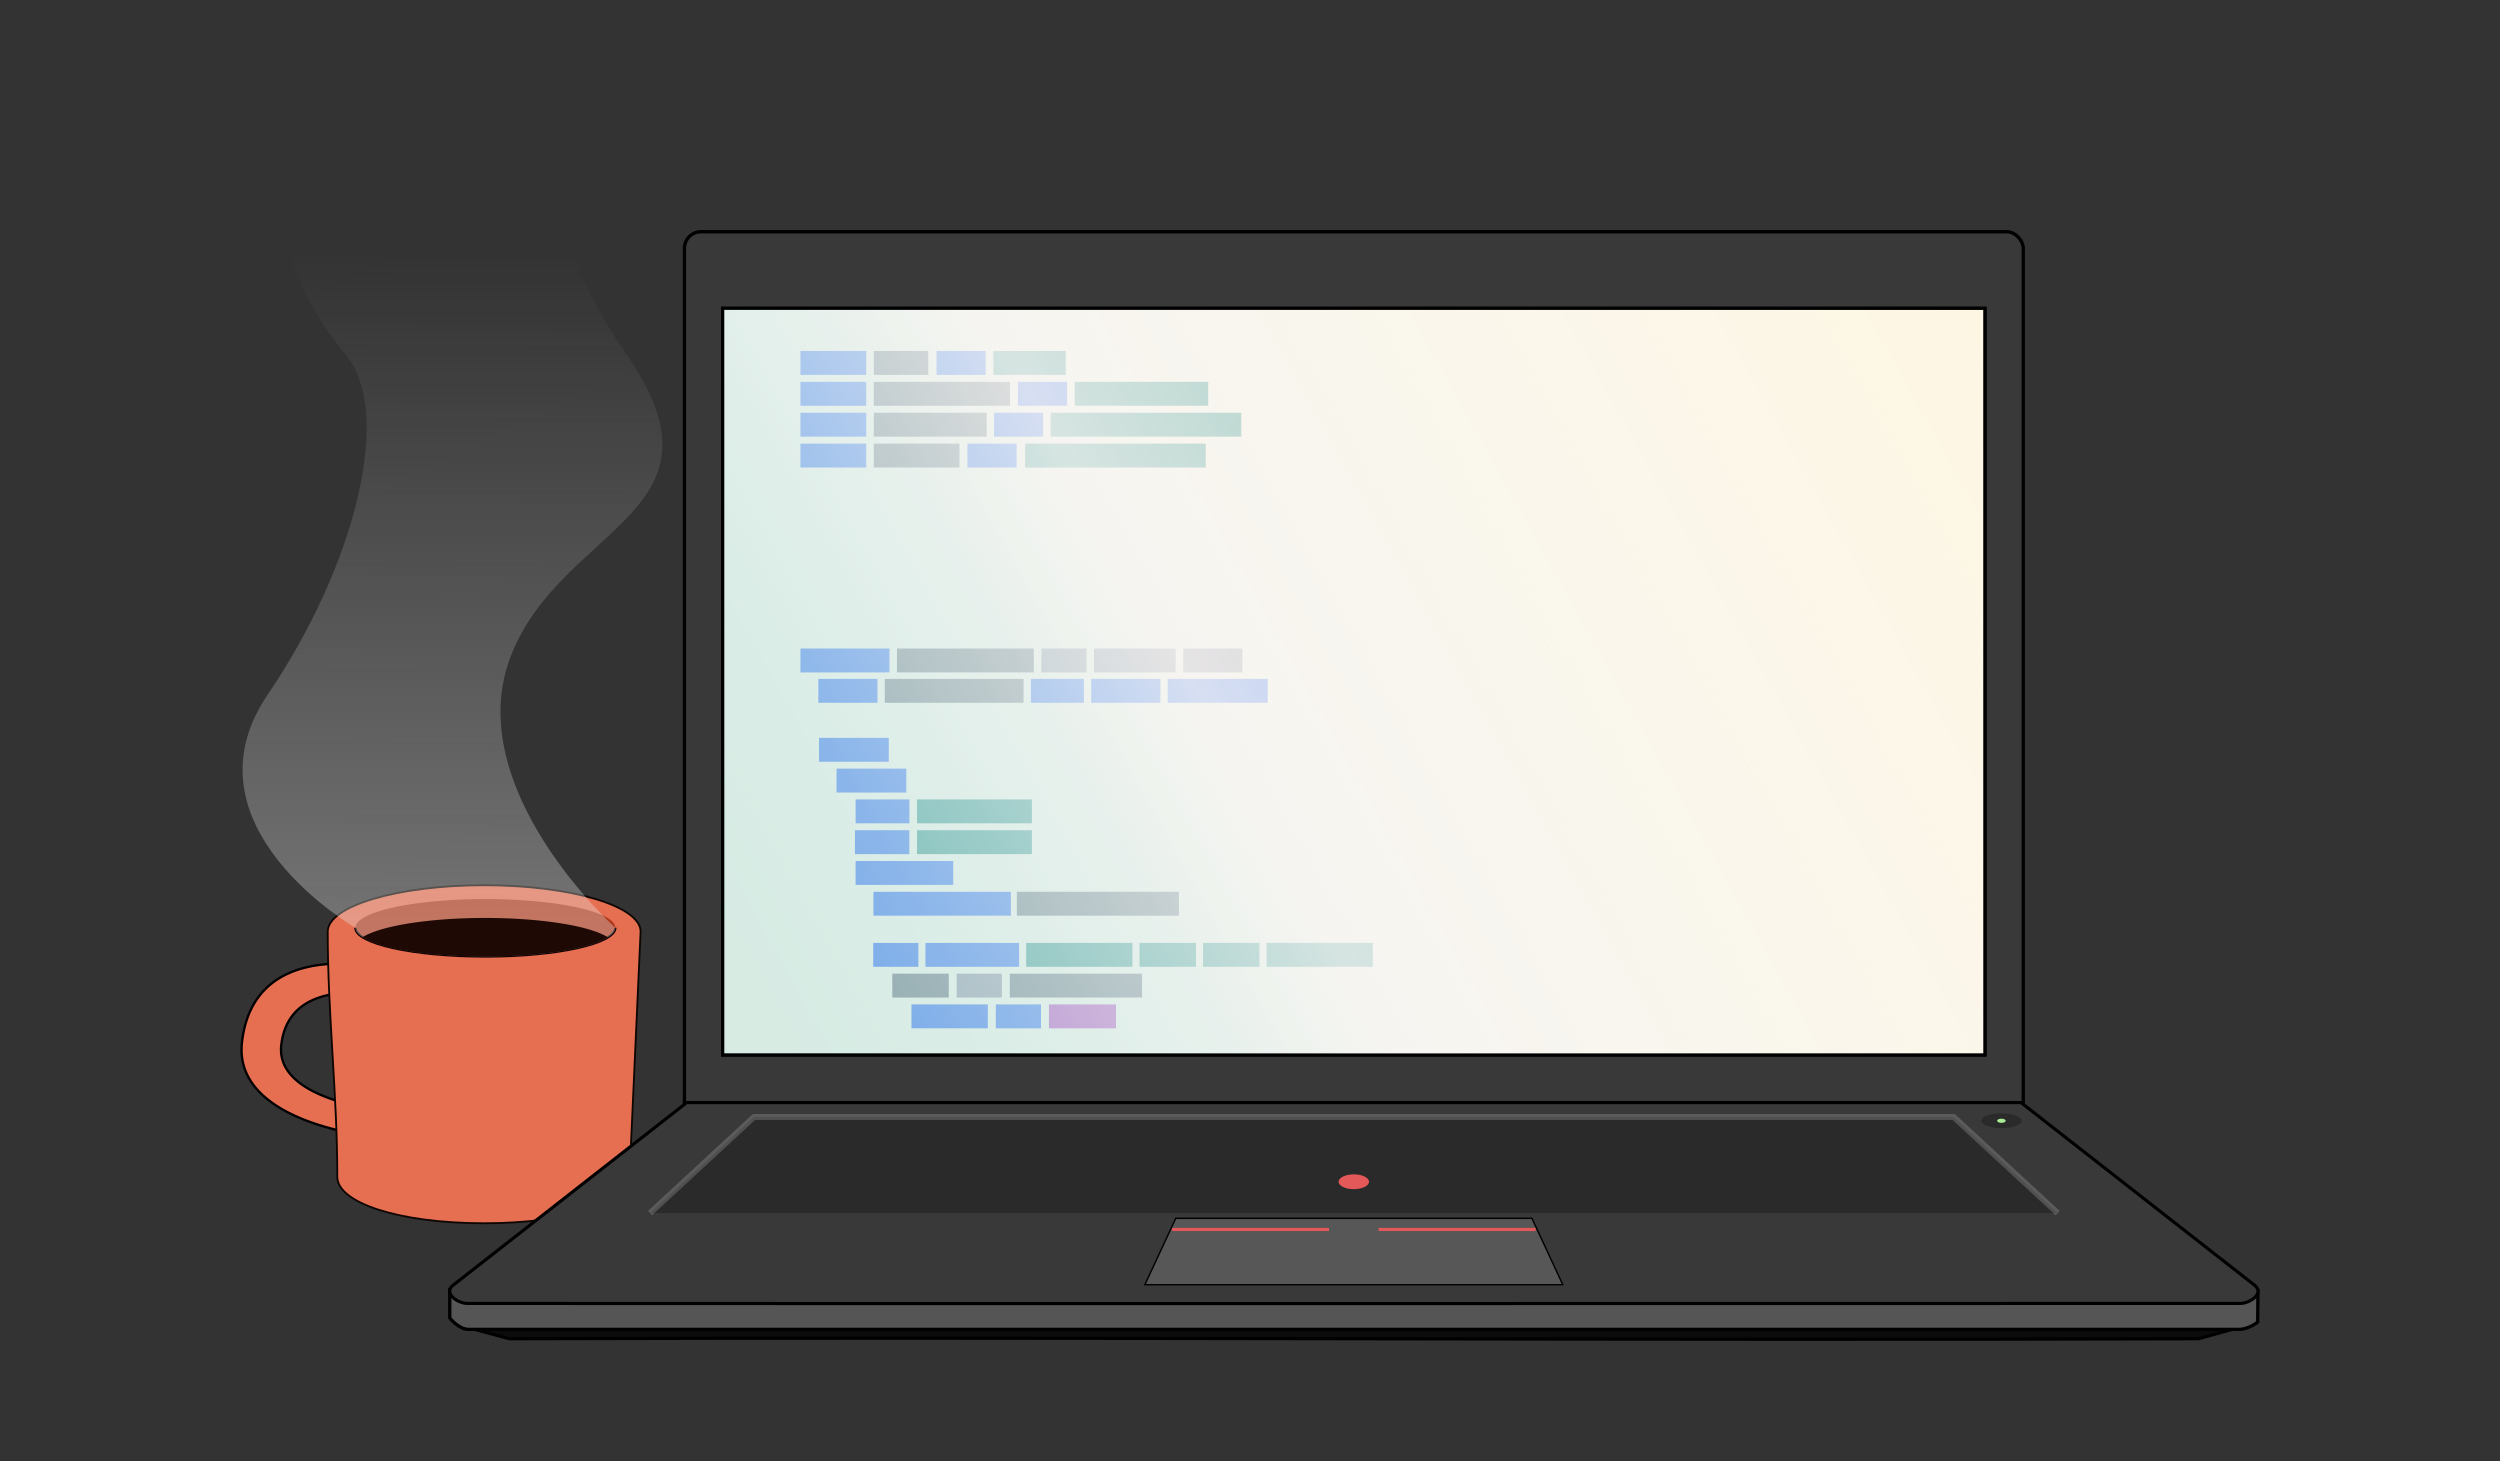 <svg xmlns="http://www.w3.org/2000/svg" xmlns:xlink="http://www.w3.org/1999/xlink" width="798.705" height="466.787" viewBox="0 0 211.324 123.504"><rect x="0" y="0" width="211.324" height="123.504" fill="#333333" stroke="none"/><defs><linearGradient id="a"><stop offset="0" stop-color="#ade2ec" stop-opacity=".479"/><stop offset=".297" stop-color="#f5f5f5" stop-opacity=".841"/><stop offset="1" stop-color="#fff" stop-opacity="0"/></linearGradient><linearGradient xlink:href="#a" id="d" x1="45.353" y1="76.584" x2="175.732" y2="3.89" gradientUnits="userSpaceOnUse"/><linearGradient gradientTransform="translate(-24.816 -133.558)" xlink:href="#b" id="c" x1="43.682" y1="301.628" x2="44.677" y2="146.097" gradientUnits="userSpaceOnUse"/><linearGradient id="b"><stop offset="0" stop-color="#e3e3e3"/><stop offset="1" stop-color="#e3e3e3" stop-opacity="0"/></linearGradient></defs><path d="M30.363 81.537c-3.375-.33-9.169.076-9.908 6.565-.765 6.72 10.724 7.91 10.724 7.91l.27-2.288c-1.73-.253-8.121-1.455-7.674-5.386.533-4.678 5.436-4.624 7.855-4.304.372.05.677.103.906.149l.245-2.235s-.704-.192-1.778-.336a19.736 19.736 0 00-.64-.075z" fill="#e76f51" stroke="#000" stroke-width=".198"/><path d="M40.926 74.827c-7.303 0-13.224 1.756-13.224 3.923v.009c-.005 6.906.818 13.814.809 20.72 0 2.166 5.112 3.923 12.415 3.923 7.304 0 12.187-1.759 12.285-3.923l.94-20.729c0-2.167-5.921-3.923-13.225-3.923z" fill="#e76f51" stroke="#100701" stroke-width=".158" stroke-opacity=".995"/><path d="M52.013 78.423a10.987 2.426 0 01-10.987 2.426 10.987 2.426 0 01-10.986-2.426 10.987 2.426 0 0110.986-2.427 10.987 2.426 0 0110.987 2.427z" fill="#af3618"/><path d="M52.013 78.423c0 1.34-4.919 2.426-10.987 2.426-6.067 0-10.986-1.087-10.986-2.426" fill="none" stroke="#120000" stroke-width=".2"/><path d="M22.923 46.518c4.234-11.113 19.05-12.12 9.922-25.4-10.081-14.667-3.953-19.77-3.953-19.77L6.374 1.143C.685 7.756 5.05 16.222 9.019 20.985c3.97 4.763.926 17.595-6.614 28.708-7.54 11.112 7.408 19.711 7.408 19.711 0 1.34 4.92 2.426 10.987 2.426 6.068 0 10.987-1.086 10.987-2.426 0 0-13.097-11.774-8.864-22.886z" fill="url(#c)" transform="translate(20.226 9.018)"/><path d="M41.006 77.593a10.987 2.426 0 00-10.368 1.632 10.987 2.426 0 0010.368 1.633 10.987 2.426 0 0010.37-1.632 10.987 2.426 0 00-10.37-1.633z" fill="#1e0905"/><g transform="translate(27.962 -131.265)" stroke="#000"><rect width="113.171" height="80.029" x="29.892" y="150.852" ry="1.407" fill="#393939" stroke-width=".283"/><path d="M12.148 243.635l2.94.796c47.611-.159 95.172.158 142.782 0l2.935-.816" fill="#0b0b0b" stroke-width=".265"/><path d="M10.052 240.291l152.85.06-.023 2.667s-.752.618-1.576.618H11.64c-.824 0-1.584-.96-1.584-.96z" fill="#555" stroke-width=".28"/><path d="M30.083 224.467S15.549 235.82 10.318 239.92c-.835.687.443 1.524 1.223 1.524 54.006.033 104.112-.006 149.873 0 .779 0 2.057-.837 1.222-1.524-5.23-4.1-19.764-15.453-19.764-15.453z" fill="#393939" stroke-width=".265"/></g><g transform="translate(20.226 9.018)"><path d="M43.507 85.398l-8.788 8.126H153.705l-8.787-8.126H88.127z" fill="#2a2a2a"/><path d="M153.706 93.524l-8.788-8.126H43.507l-8.788 8.126" fill="none" stroke="#cbcbcb" stroke-width=".5" stroke-opacity=".239"/><ellipse cx="94.212" cy="90.875" rx="1.284" ry=".627" fill="#e35858"/><ellipse cx="148.953" cy="85.721" rx="1.702" ry=".627" fill="#2a2a2a"/><ellipse cx="148.953" cy="85.721" rx=".357" ry=".176" fill="#a8ed94"/></g><g><path d="M99.386 102.985l-2.61 5.61H132.102l-2.61-5.61h-16.859z" fill="#575757" stroke="#000" stroke-width=".12"/><g fill="#e35858" stroke="#e35858" stroke-width=".265"><path d="M99.076 103.927h13.263M116.538 103.927h13.264"/></g></g><g><path fill="#fdf4db" stroke="#000" stroke-width=".267" d="M61.085 26.06h106.706V89.18H61.085z"/><path fill="#356ae3" d="M67.662 29.668h5.558v2.021h-5.558zM79.168 29.668h4.154v2.021h-4.154z"/><path fill="#6e6e6e" d="M73.862 29.668h4.604v2.021h-4.604z"/><path fill="#348f7a" d="M83.968 29.668h6.12v2.021h-6.12z"/><path fill="#356ae3" d="M67.662 32.278h5.558v2.021h-5.558zM86.048 32.278h4.154v2.021h-4.154z"/><path fill="#6e6e6e" d="M73.862 32.278h11.51v2.021h-11.51z"/><path fill="#348f7a" d="M90.846 32.278h11.284v2.021H90.846z"/><path fill="#356ae3" d="M67.662 34.888h5.558v2.021h-5.558zM84.027 34.888h4.154v2.021h-4.154z"/><path fill="#6e6e6e" d="M73.862 34.888h9.544v2.021h-9.544z"/><path fill="#348f7a" d="M88.813 34.888h16.112v2.021H88.813z"/><path fill="#356ae3" d="M67.662 37.498h5.558v2.021h-5.558zM81.778 37.498h4.154v2.021h-4.154z"/><path fill="#6e6e6e" d="M73.862 37.498h7.242v2.021h-7.242z"/><path fill="#348f7a" d="M86.65 37.498h15.27v2.021H86.65z"/><path fill="#356ae3" d="M67.662 54.82h7.523v2.02h-7.523z"/><path fill="#6e6e6e" d="M75.821 54.82h11.565v2.02H75.821z"/><path fill="#948d93" d="M88.022 54.82h3.818v2.02h-3.818zM92.475 54.82h6.905v2.02h-6.905zM100.017 54.82h4.997v2.02h-4.997z"/><path fill="#356ae3" d="M69.231 62.37h5.895v2.021h-5.895zM70.714 64.972h5.895v2.021h-5.895z"/><g><path fill="#356ae3" d="M72.325 67.575h4.547v2.02h-4.547z"/><path fill="#348f7a" d="M77.514 67.575h9.712v2.02h-9.712z"/></g><g><path fill="#356ae3" d="M72.27 70.178h4.594v2.02H72.27z"/><path fill="#348f7a" d="M77.514 70.178h9.712v2.02h-9.712z"/></g><path fill="#356ae3" d="M72.322 72.78h8.253v2.02h-8.253z"/><g><path fill="#6e6e6e" d="M85.953 75.382h13.698v2.021H85.953z"/><path fill="#356ae3" d="M73.828 75.382H85.45v2.021H73.83z"/></g><g><path fill="#356ae3" d="M73.813 79.703h3.818v2.021h-3.818zM78.23 79.703h7.915v2.021H78.23z"/><path fill="#348f7a" d="M86.743 79.703h8.982v2.021h-8.982zM96.323 79.703h4.772v2.021h-4.772zM101.693 79.703h4.772v2.021h-4.772zM107.063 79.703h8.982v2.021h-8.982z"/></g><g><path fill="#6e6e6e" d="M75.425 82.302h4.772v2.021h-4.772z"/><path fill="#948d93" d="M80.87 82.302h3.818v2.021H80.87z"/><path fill="#6e6e6e" d="M85.361 82.302h11.172v2.021H85.361z"/></g><g><path fill="#356ae3" d="M77.046 84.902h6.456v2.021h-6.456zM84.176 84.902h3.818v2.021h-3.818z"/><path fill="#b83aae" d="M88.667 84.902h5.67v2.021h-5.67z"/></g><g><path fill="#356ae3" d="M69.175 57.386h4.997v2.02h-4.997z"/><path fill="#6e6e6e" d="M74.79 57.386h11.732v2.02H74.79z"/><path fill="#356ae3" d="M87.14 57.386h4.48v2.02h-4.48zM92.238 57.386h5.851v2.02h-5.85zM98.707 57.386h8.45v2.02h-8.45z"/></g></g><g><path fill="url(#d)" stroke="#000" stroke-width=".267" d="M40.859 17.041h106.706v63.122H40.859z" transform="translate(20.226 9.018)"/></g></svg>